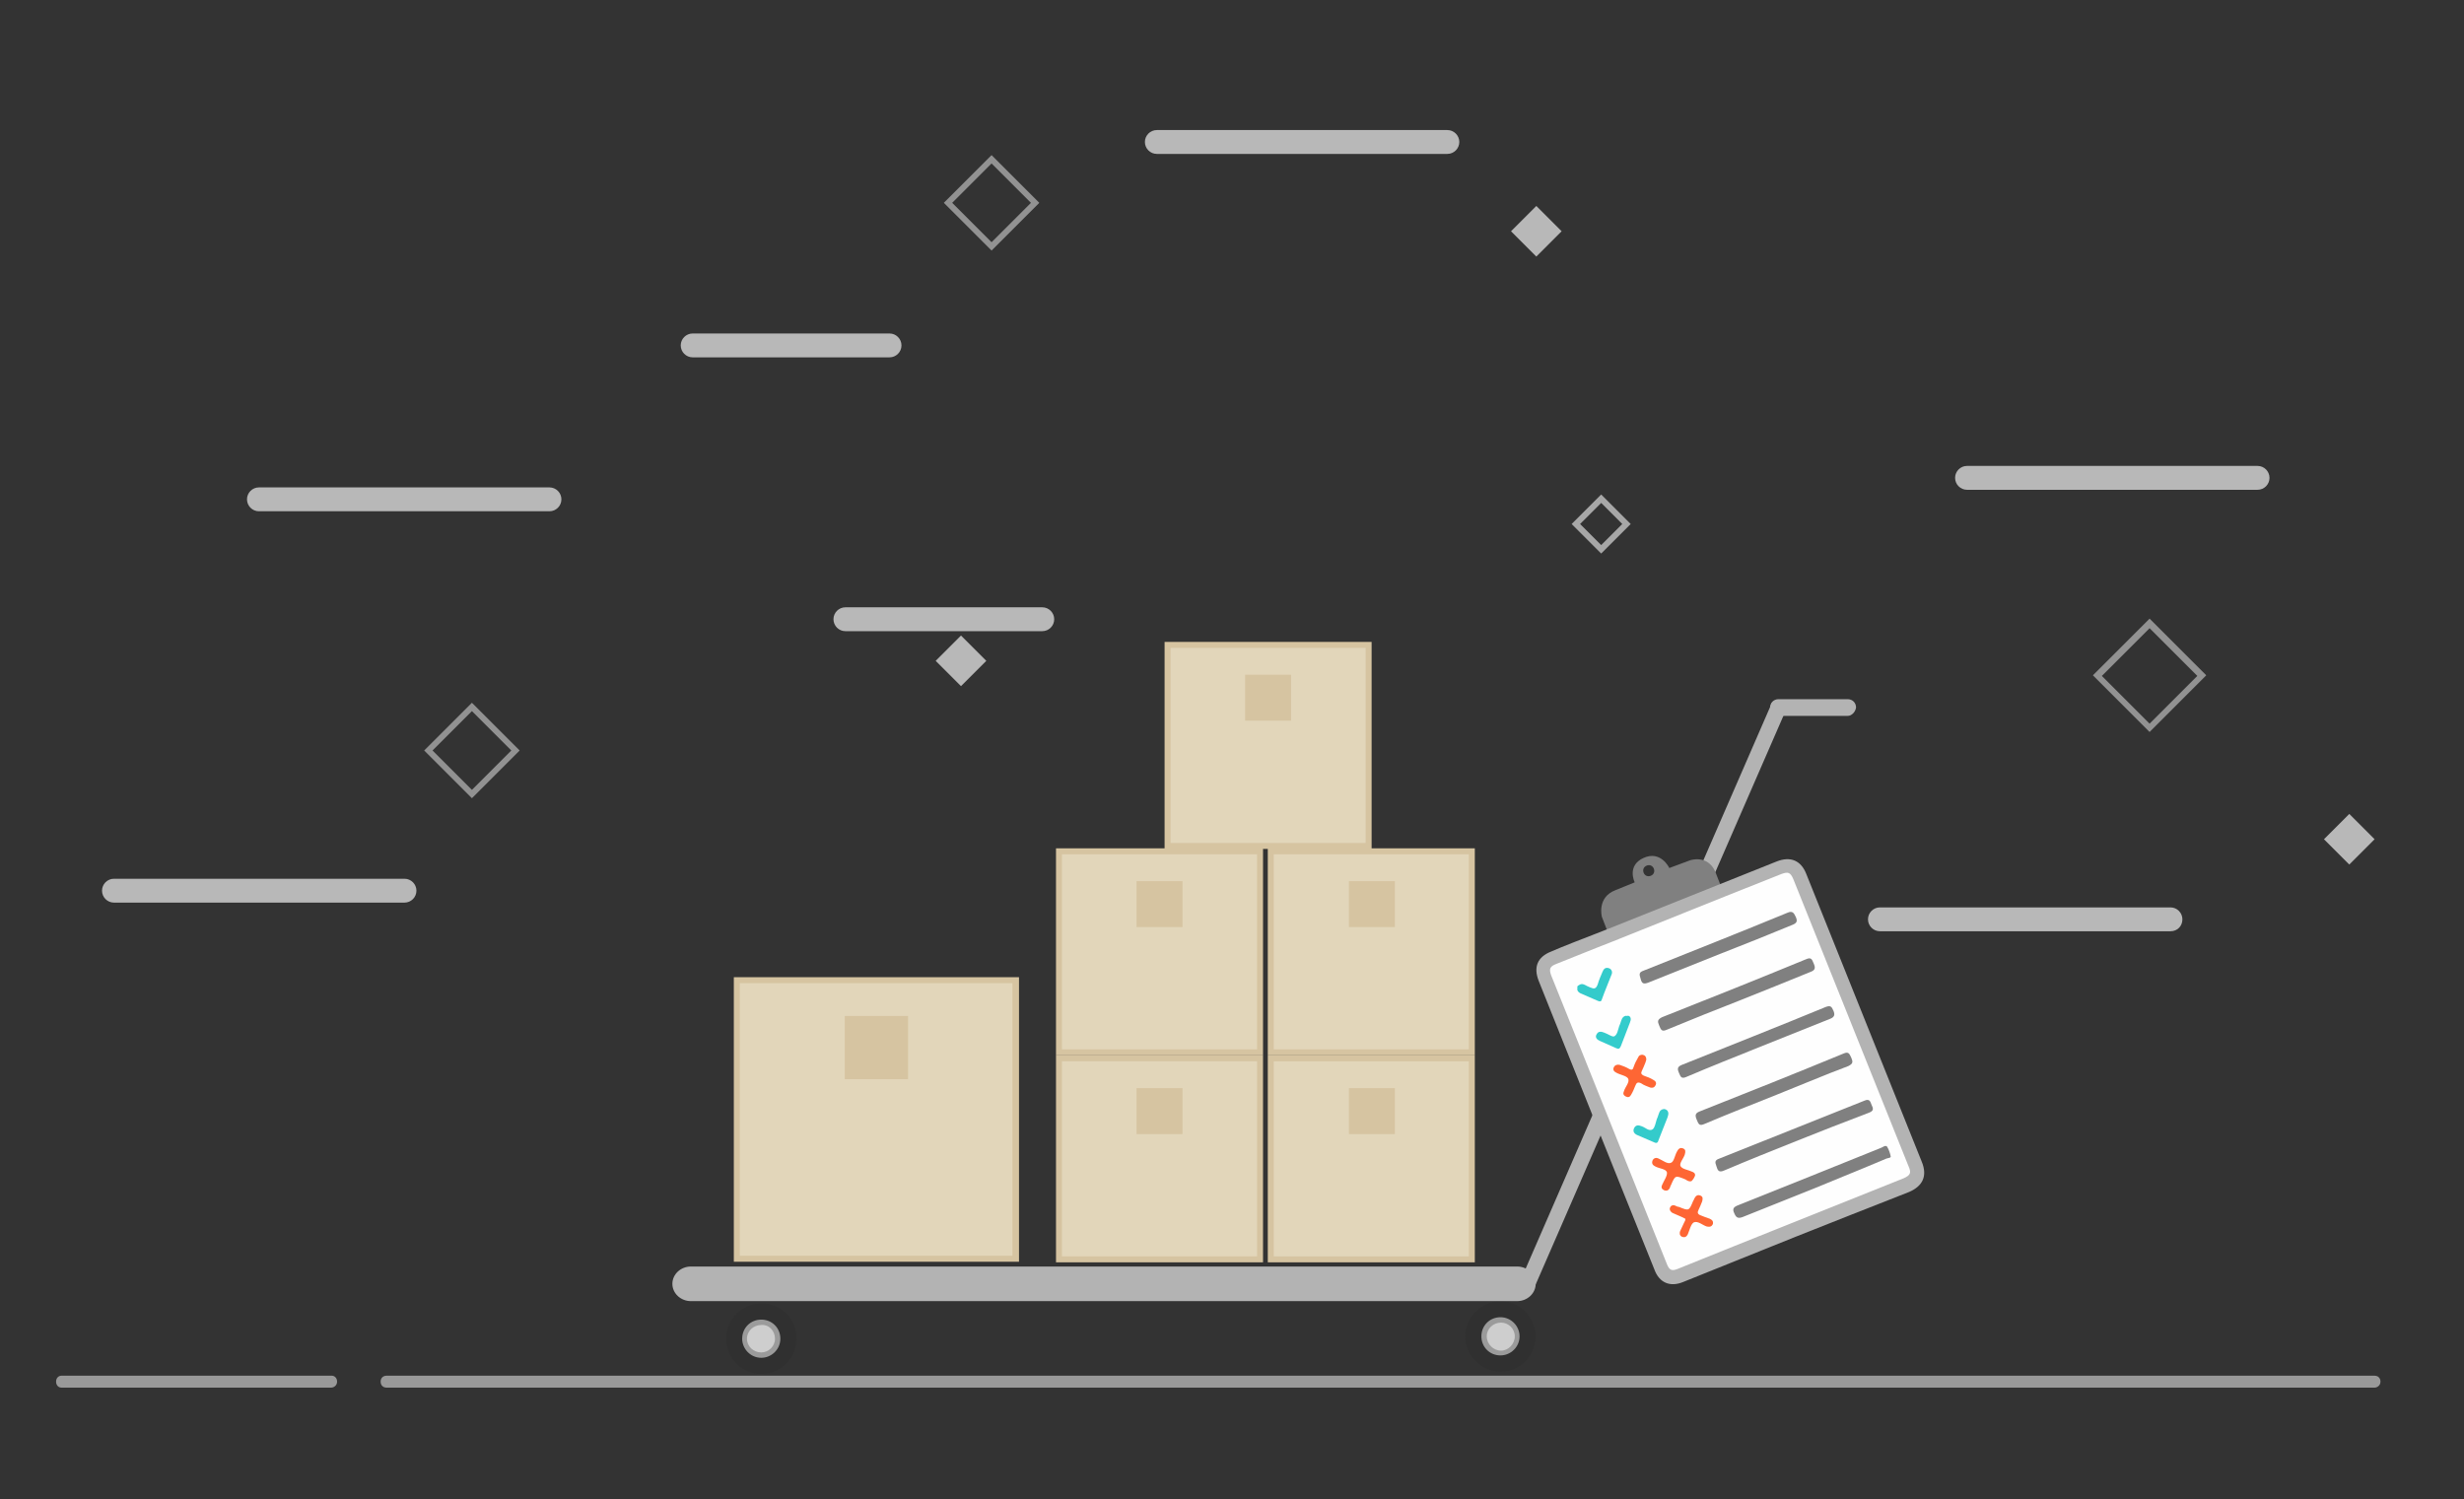 <?xml version="1.0" encoding="utf-8"?>
<!-- Generator: Adobe Illustrator 19.1.0, SVG Export Plug-In . SVG Version: 6.00 Build 0)  -->
<svg version="1.1" id="Layer_1" xmlns="http://www.w3.org/2000/svg" xmlns:xlink="http://www.w3.org/1999/xlink" x="0px" y="0px"
	 viewBox="0 0 413 251.3" style="enable-background:new 0 0 413 251.3;" xml:space="preserve">
<rect x="0" y="0" width="413" height="251.3" fill="#333333" stroke="none"/>
<style type="text/css">
	.st0{opacity:0.7;}
	.st1{fill:#F1F1F1;}
	.st2{fill:#BABABA;}
	.st3{fill:none;stroke:#D9D9D9;stroke-miterlimit:10;}
	.st4{fill:#F5F5F5;}
	.st5{fill:#BFBFBF;}
	.st6{fill:#EBEBEB;}
	.st7{fill:#FFFFFF;}
	.st8{fill:#F2EFE6;}
	.st9{fill:#B3B3B3;}
	.st10{fill:#808080;}
	.st11{fill:#FEFEFE;stroke:#B3B3B3;stroke-width:4;stroke-miterlimit:10;}
	.st12{fill:#FE6634;}
	.st13{fill:#34CCCC;}
	.st14{fill:#34CBCB;}
	.st15{fill:#FBFBFB;}
	.st16{fill:none;stroke:#808080;stroke-miterlimit:10;}
	.st17{fill:#E2D6BA;}
	.st18{fill:#D6C4A1;}
	.st19{fill:#50DAFF;}
	.st20{fill:#2B2B2B;}
	.st21{fill:#FFC043;}
	.st22{fill:#FFB600;}
	.st23{fill:#333333;}
	.st24{fill:#444444;}
	.st25{fill:#565656;}
	.st26{fill:#963D00;}
	.st27{fill:#9B9B9B;}
	.st28{fill:#303030;}
	.st29{fill:#CECECE;}
	.st30{fill:#FFB769;}
	.st31{fill:#FF8812;}
	.st32{fill:#8C8C8C;}
	.st33{fill:#B7B7B7;}
	.st34{fill:#E81F1F;}
	.st35{fill:#FEFEFE;}
	.st36{fill:#DBC9A5;}
	.st37{fill:#D1B178;}
	.st38{opacity:0.54;}
	.st39{fill:#E6E6E6;}
	.st40{opacity:0.54;fill:#D9D9D9;}
	.st41{fill:#999999;}
	.st42{fill:none;stroke:#FFFFFF;stroke-width:2;stroke-miterlimit:10;}
	.st43{fill:none;stroke:#FFFFFF;stroke-width:2;stroke-miterlimit:10;stroke-dasharray:6.131,6.131;}
	.st44{fill:#666666;}
	.st45{fill:#919191;}
	.st46{fill:none;stroke:#AAF0F7;stroke-miterlimit:10;}
	.st47{fill:none;stroke:#CCCCCC;stroke-linecap:round;stroke-miterlimit:10;}
	.st48{fill:none;stroke:#CCCCCC;stroke-linecap:round;stroke-miterlimit:10;stroke-dasharray:4.05,4.05;}
	.st49{fill:none;stroke:#CCCCCC;stroke-linecap:round;stroke-miterlimit:10;stroke-dasharray:4.004,4.004;}
	.st50{fill:none;stroke:#CCCCCC;stroke-linecap:round;stroke-miterlimit:10;stroke-dasharray:4.018,4.018;}
	.st51{fill:none;stroke:#CCCCCC;stroke-linecap:round;stroke-miterlimit:10;stroke-dasharray:4;}
</style>
<g>
	<g>
		<path class="st28" d="M133.5,224.4c0,3.3-2.7,5.9-5.9,5.9c-3.3,0-5.9-2.7-5.9-5.9c0-3.3,2.7-5.9,5.9-5.9
			C130.9,218.4,133.5,221.1,133.5,224.4z"/>
		<path class="st27" d="M130.8,224.4c0,1.8-1.5,3.2-3.2,3.2c-1.8,0-3.2-1.5-3.2-3.2c0-1.8,1.4-3.2,3.2-3.2
			C129.4,221.2,130.8,222.6,130.8,224.4z"/>
		<path class="st29" d="M129.9,224.4c0,1.3-1.1,2.3-2.3,2.3c-1.3,0-2.4-1-2.4-2.3c0-1.3,1.1-2.3,2.4-2.3
			C128.9,222,129.9,223.1,129.9,224.4z"/>
	</g>
	<g>
		<path class="st28" d="M257.4,224c0,3.3-2.6,5.9-5.9,5.9s-5.9-2.7-5.9-5.9s2.7-5.9,5.9-5.9S257.4,220.8,257.4,224z"/>
		<path class="st27" d="M254.7,224c0,1.8-1.5,3.2-3.2,3.2c-1.8,0-3.2-1.4-3.2-3.2c0-1.8,1.4-3.2,3.2-3.2
			C253.3,220.8,254.7,222.3,254.7,224z"/>
		<path class="st29" d="M253.9,224c0,1.3-1.1,2.4-2.3,2.4c-1.3,0-2.4-1.1-2.4-2.4c0-1.3,1.1-2.3,2.4-2.3
			C252.8,221.7,253.9,222.7,253.9,224z"/>
	</g>
	<path class="st9" d="M254.3,218.1H115.8c-1.7,0-3.1-1.3-3.1-2.9v0c0-1.6,1.4-2.9,3.1-2.9h138.5c1.7,0,3.1,1.3,3.1,2.9v0
		C257.4,216.8,256,218.1,254.3,218.1z"/>
	<polygon class="st9" points="299.4,118.9 257.1,216 254.7,215 297,117.8 	"/>
	<path class="st9" d="M309.7,120h-11.6c-0.8,0-1.4-0.6-1.4-1.4l0,0c0-0.8,0.6-1.4,1.4-1.4h11.6c0.8,0,1.4,0.6,1.4,1.4l0,0
		C311,119.3,310.4,120,309.7,120z"/>
	<g>
		<path class="st10" d="M283.3,144.2l-3.5,1.3c0,0-1.4-3-4.3-1.7c-2.9,1.3-1.5,4.1-1.5,4.1l-3.2,1.3c-3.2,1.2-2.3,4.5-2.3,4.5
			l1.2,3.1l19-7.6l-1.2-3.1C286.2,143.2,283.3,144.2,283.3,144.2z M276.7,146.8c-0.5,0.2-1,0-1.2-0.5s0-1,0.5-1.2
			c0.5-0.2,1,0,1.2,0.5S277.2,146.6,276.7,146.8z"/>
		<g>
			<path class="st35" d="M269.7,156.8c6.4-2.6,12.7-5.1,19.1-7.7c3.1-1.2,6.2-2.5,9.3-3.7c1.7-0.7,2.8-0.2,3.5,1.5
				c6.4,16,12.9,32.1,19.3,48.1c0.7,1.8,0.3,2.9-1.5,3.6c-12.6,5.1-25.2,10.1-37.9,15.2c-1.6,0.6-2.7,0.1-3.3-1.4
				c-6.5-16.1-12.9-32.2-19.4-48.4c-0.7-1.7-0.2-2.7,1.4-3.4C263.5,159.4,266.6,158.1,269.7,156.8z"/>
			<path class="st9" d="M301,207.3c-6.3,2.5-12.6,5.1-18.9,7.6c-2.2,0.9-4,0.1-4.8-2.1c-6.5-16.1-12.9-32.2-19.4-48.4
				c-0.9-2.3-0.2-4,2.1-4.9c2.3-1,4.7-1.9,7-2.8l2.3-0.9l21-8.4l7.5-3c2.3-0.9,4.1-0.2,5,2.2c6.4,16,12.9,32.1,19.3,48.1
				c1,2.4,0.2,4.1-2.1,5.1C313.6,202.3,307.3,204.8,301,207.3z M270.1,157.9l-2.3,0.9c-2.3,0.9-4.7,1.9-7,2.8
				c-1,0.4-1.2,0.8-0.8,1.9c6.5,16.1,12.9,32.2,19.4,48.4c0.4,1,0.8,1.2,1.8,0.8c12.6-5.1,25.2-10.1,37.9-15.2
				c1.1-0.5,1.3-0.9,0.8-2c-6.4-16-12.9-32.1-19.3-48.1c-0.5-1.2-0.9-1.3-2-0.9l-9.3,3.7L270.1,157.9z"/>
		</g>
		<path class="st10" d="M291.6,167.7c-4.1,1.6-8.1,3.2-12.2,4.9c-0.9,0.4-1,0-1.3-0.7c-0.3-0.7-0.3-1,0.5-1.4
			c8.1-3.2,16.1-6.4,24.1-9.7c0.9-0.4,1,0,1.3,0.7c0.3,0.7,0.3,1.1-0.5,1.4C299.6,164.5,295.6,166.1,291.6,167.7z"/>
		<path class="st10" d="M297.8,183.5c-4,1.6-8.1,3.2-12.1,4.9c-0.9,0.4-1,0-1.3-0.7c-0.3-0.7-0.3-1.1,0.5-1.4
			c8.1-3.2,16.1-6.4,24.1-9.7c0.9-0.4,1,0.1,1.3,0.7c0.3,0.7,0.3,1-0.5,1.4C305.8,180.2,301.8,181.9,297.8,183.5z"/>
		<path class="st10" d="M304.1,199.2c-4,1.6-8,3.2-12,4.8c-0.8,0.3-1.1,0.1-1.4-0.6c-0.4-0.8-0.1-1.1,0.7-1.4c8-3.2,16-6.4,23.9-9.6
			c0.3-0.1,0.7-0.5,1-0.2c0.3,0.5,0.5,1.1,0.6,1.6c0.1,0.3-0.4,0.3-0.7,0.4C312.2,195.9,308.2,197.5,304.1,199.2z"/>
		<path class="st10" d="M288.3,159.9c-4,1.6-8,3.2-12,4.8c-0.8,0.3-1.1,0.2-1.3-0.6c-0.2-0.7-0.4-1.1,0.5-1.4
			c8-3.2,16.1-6.4,24.1-9.7c0.9-0.4,1.1,0.1,1.4,0.7c0.3,0.7,0.2,1-0.5,1.3C296.4,156.7,292.4,158.3,288.3,159.9z"/>
		<path class="st10" d="M301,191.3c-4,1.6-8,3.2-12,4.9c-0.9,0.4-1.1,0-1.3-0.7c-0.2-0.6-0.4-1,0.5-1.3c8.1-3.2,16.2-6.5,24.3-9.7
			c0.9-0.4,1,0.2,1.2,0.7c0.3,0.6,0.4,1-0.4,1.3C309.1,188.1,305,189.7,301,191.3z"/>
		<path class="st10" d="M294.7,175.6c-4,1.6-8,3.2-12,4.9c-0.9,0.4-1,0-1.3-0.7c-0.3-0.7-0.2-1,0.5-1.3c8-3.2,16.1-6.4,24.1-9.7
			c0.8-0.3,1-0.1,1.3,0.6c0.3,0.7,0.2,1.1-0.6,1.4C302.7,172.4,298.7,174,294.7,175.6z"/>
		<path class="st12" d="M282.5,204.3c-0.2-0.1-0.4-0.2-0.6-0.3c-0.5-0.2-1.1-0.5-1.6-0.7c-0.3-0.2-0.5-0.5-0.4-0.8
			c0.1-0.4,0.5-0.6,0.9-0.4c0.2,0.1,0.4,0.2,0.6,0.2c1.7,0.7,1.7,0.7,2.4-1c0.1-0.1,0.1-0.2,0.2-0.4c0.2-0.4,0.5-0.7,1-0.5
			c0.5,0.2,0.4,0.6,0.3,1c-0.2,0.5-0.4,1-0.6,1.4c-0.2,0.4-0.2,0.7,0.3,0.9c0.5,0.2,1,0.4,1.6,0.6c0.4,0.2,0.6,0.4,0.5,0.9
			c-0.2,0.4-0.5,0.5-1,0.4c-0.7-0.2-1.5-1-2.2-0.7c-0.5,0.3-0.7,1.3-1,2c-0.2,0.4-0.5,0.6-1,0.4c-0.4-0.2-0.4-0.6-0.3-0.9
			c0.2-0.5,0.5-1,0.7-1.5C282.4,204.7,282.5,204.6,282.5,204.3z"/>
		<path class="st12" d="M275.9,177.3c0.1,0.3,0,0.5-0.1,0.8c-0.2,0.5-0.4,1-0.6,1.4c-0.2,0.4-0.1,0.6,0.3,0.8
			c0.6,0.2,1.1,0.4,1.6,0.7c0.4,0.2,0.6,0.5,0.4,0.9c-0.2,0.4-0.5,0.5-0.9,0.4c-0.5-0.2-1.1-0.4-1.5-0.7c-0.6-0.3-0.8-0.1-1,0.4
			c-0.2,0.5-0.4,1-0.7,1.5c-0.2,0.4-0.5,0.5-0.9,0.3c-0.4-0.2-0.5-0.5-0.3-0.9c0.2-0.7,1-1.5,0.7-2.1c-0.3-0.5-1.3-0.6-2-1
			c-0.4-0.2-0.6-0.5-0.4-0.9c0.2-0.4,0.6-0.5,1-0.4c0.6,0.2,1.1,0.4,1.6,0.7c0.4,0.2,0.6,0.1,0.7-0.3c0.2-0.6,0.5-1.2,0.8-1.7
			c0.1-0.3,0.4-0.4,0.7-0.4C275.7,176.9,275.8,177,275.9,177.3z"/>
		<path class="st12" d="M283.5,198c-0.4,0.1-0.7-0.1-1-0.3c-1.7-0.7-1.7-0.7-2.4,0.9c-0.1,0.2-0.2,0.4-0.2,0.5
			c-0.2,0.4-0.5,0.6-1,0.4c-0.4-0.2-0.5-0.5-0.3-0.9c0.3-0.7,0.9-1.5,0.8-2.1c-0.2-0.6-1.3-0.6-2-1c-0.4-0.2-0.6-0.5-0.4-1
			c0.2-0.4,0.6-0.5,1-0.3c0.7,0.3,1.5,1,2.1,0.7c0.5-0.2,0.6-1.2,1-1.9c0.2-0.4,0.5-0.7,1-0.5c0.5,0.2,0.4,0.6,0.3,1
			c-0.2,0.7-1,1.5-0.7,2c0.3,0.5,1.3,0.6,1.9,0.9c0.3,0.1,0.6,0.3,0.5,0.7C283.9,197.6,283.7,197.8,283.5,198z"/>
		<path class="st13" d="M273.3,170.6c0.1,0.3,0,0.5-0.1,0.8c-0.5,1.3-1,2.6-1.5,3.9c-0.2,0.5-0.4,0.6-0.8,0.4
			c-0.9-0.4-1.8-0.8-2.7-1.2c-0.5-0.2-0.9-0.6-0.6-1.1c0.3-0.6,0.8-0.5,1.3-0.3c0.6,0.2,1.4,0.8,1.7,0.6c0.5-0.3,0.6-1.1,0.8-1.7
			c0.2-0.4,0.3-0.9,0.5-1.3c0.2-0.3,0.5-0.5,0.8-0.4C272.9,170.2,273.2,170.3,273.3,170.6z"/>
		<path class="st14" d="M264.9,165c0.5-0.2,1,0.3,1.6,0.5c0.7,0.3,1,0.3,1.3-0.5c0.2-0.7,0.5-1.4,0.8-2.1c0.2-0.5,0.5-0.8,1.1-0.6
			c0.5,0.2,0.6,0.7,0.4,1.1c-0.5,1.3-1.1,2.7-1.6,4.1c-0.1,0.4-0.3,0.4-0.6,0.3c-1-0.4-2-0.9-3-1.3c-0.4-0.2-0.6-0.5-0.5-0.9
			C264.3,165.3,264.5,165.2,264.9,165z"/>
		<path class="st14" d="M279.6,186.4c0.1,0.3,0,0.6-0.1,0.9c-0.5,1.3-1,2.5-1.5,3.8c-0.1,0.4-0.3,0.6-0.7,0.4
			c-0.9-0.4-1.9-0.8-2.8-1.2c-0.5-0.2-0.9-0.6-0.6-1.2c0.3-0.6,0.8-0.5,1.3-0.3c0.6,0.2,1.2,0.9,1.8,0.5c0.4-0.3,0.5-1.1,0.7-1.7
			c0.2-0.4,0.3-0.9,0.5-1.3c0.2-0.3,0.5-0.4,0.8-0.4C279.3,186,279.5,186.1,279.6,186.4z"/>
	</g>
	<g>
		<g>
			<rect x="123.5" y="164.3" class="st17" width="46.8" height="46.7"/>
			<path class="st18" d="M169.7,164.8v45.7H124v-45.7H169.7 M170.7,163.8H123v47.7h47.8V163.8L170.7,163.8z"/>
		</g>
		<rect x="141.6" y="170.3" class="st18" width="10.6" height="10.6"/>
	</g>
	<g>
		<g>
			<rect x="177.5" y="177.4" class="st17" width="33.7" height="33.7"/>
			<path class="st18" d="M210.7,177.9v32.7H178v-32.7H210.7 M211.7,176.9H177v34.7h34.7V176.9L211.7,176.9z"/>
		</g>
		<rect x="190.5" y="182.4" class="st18" width="7.7" height="7.7"/>
	</g>
	<g>
		<g>
			<rect x="213" y="177.4" class="st17" width="33.7" height="33.7"/>
			<path class="st18" d="M246.2,177.9v32.7h-32.7v-32.7H246.2 M247.2,176.9h-34.7v34.7h34.7V176.9L247.2,176.9z"/>
		</g>
		<rect x="226.1" y="182.4" class="st18" width="7.7" height="7.7"/>
	</g>
	<g>
		<g>
			<rect x="177.5" y="142.7" class="st17" width="33.7" height="33.7"/>
			<path class="st18" d="M210.7,143.2v32.7H178v-32.7H210.7 M211.7,142.2H177v34.7h34.7V142.2L211.7,142.2z"/>
		</g>
		<rect x="190.5" y="147.7" class="st18" width="7.7" height="7.7"/>
	</g>
	<g>
		<g>
			<rect x="195.7" y="108.1" class="st17" width="33.7" height="33.7"/>
			<path class="st18" d="M228.9,108.6v32.7h-32.7v-32.7H228.9 M229.9,107.6h-34.7v34.7h34.7V107.6L229.9,107.6z"/>
		</g>
		<rect x="208.7" y="113.1" class="st18" width="7.7" height="7.7"/>
	</g>
	<g>
		<g>
			<rect x="213" y="142.7" class="st17" width="33.7" height="33.7"/>
			<path class="st18" d="M246.2,143.2v32.7h-32.7v-32.7H246.2 M247.2,142.2h-34.7v34.7h34.7V142.2L247.2,142.2z"/>
		</g>
		<rect x="226.1" y="147.7" class="st18" width="7.7" height="7.7"/>
	</g>
</g>
<g class="st0">
	<g>
		<g>
			<g>
				<path class="st1" d="M174.7,105.8h-33c-1.1,0-2-0.9-2-2s0.9-2,2-2h33c1.1,0,2,0.9,2,2S175.8,105.8,174.7,105.8z"/>
			</g>
			<g>
				<path class="st1" d="M149.1,59.9h-33c-1.1,0-2-0.9-2-2s0.9-2,2-2h33c1.1,0,2,0.9,2,2S150.2,59.9,149.1,59.9z"/>
			</g>
			<g>
				<path class="st1" d="M363.8,156.1h-48.7c-1.1,0-2-0.9-2-2s0.9-2,2-2h48.7c1.1,0,2,0.9,2,2S365,156.1,363.8,156.1z"/>
			</g>
			<g>
				<path class="st1" d="M378.4,82.1h-48.7c-1.1,0-2-0.9-2-2s0.9-2,2-2h48.7c1.1,0,2,0.9,2,2S379.5,82.1,378.4,82.1z"/>
			</g>
			<g>
				<path class="st1" d="M242.6,25.8h-48.7c-1.1,0-2-0.9-2-2s0.9-2,2-2h48.7c1.1,0,2,0.9,2,2S243.7,25.8,242.6,25.8z"/>
			</g>
			<g>
				<path class="st1" d="M92.1,85.7H43.4c-1.1,0-2-0.9-2-2s0.9-2,2-2h48.7c1.1,0,2,0.9,2,2S93.2,85.7,92.1,85.7z"/>
			</g>
			<g>
				<path class="st1" d="M67.8,151.3H19.1c-1.1,0-2-0.9-2-2s0.9-2,2-2h48.7c1.1,0,2,0.9,2,2S68.9,151.3,67.8,151.3z"/>
			</g>
		</g>
	</g>
	<g>
		<g>
			<path class="st2" d="M166.2,42l-8-8l8-8l8,8L166.2,42z M159.6,34l6.6,6.6l6.6-6.6l-6.6-6.6L159.6,34z"/>
		</g>
	</g>
	<rect x="254.5" y="35.8" transform="matrix(0.707 0.707 -0.707 0.707 102.888 -170.72)" class="st1" width="6" height="6"/>
	<rect x="158.1" y="107.8" transform="matrix(0.707 0.707 -0.707 0.707 125.514 -81.46)" class="st1" width="6" height="6"/>

		<rect x="390.8" y="137.7" transform="matrix(0.707 0.707 -0.707 0.707 214.831 -237.214)" class="st1" width="6" height="6"/>
	<rect x="265.4" y="84.9" transform="matrix(0.707 0.707 -0.707 0.707 140.766 -164.068)" class="st3" width="6" height="6"/>
	<g>
		<path class="st2" d="M79.1,133.8l-8-8l8-8l8,8L79.1,133.8z M72.5,125.8l6.6,6.6l6.6-6.6l-6.6-6.6L72.5,125.8z"/>
	</g>
	<g>
		<g>
			<path class="st2" d="M360.3,122.7l-9.5-9.5l9.5-9.5l9.5,9.5L360.3,122.7z M352.3,113.3l8,8l8-8l-8-8L352.3,113.3z"/>
		</g>
	</g>
</g>
<g>
	<path class="st41" d="M398,232.6H64.8c-0.6,0-1-0.4-1-1s0.4-1,1-1H398c0.6,0,1,0.4,1,1S398.5,232.6,398,232.6z"/>
</g>
<g>
	<path class="st41" d="M55.5,232.6H10.3c-0.5,0-0.9-0.4-0.9-1s0.4-1,0.9-1h45.3c0.5,0,0.9,0.4,0.9,1S56,232.6,55.5,232.6z"/>
</g>
</svg>
